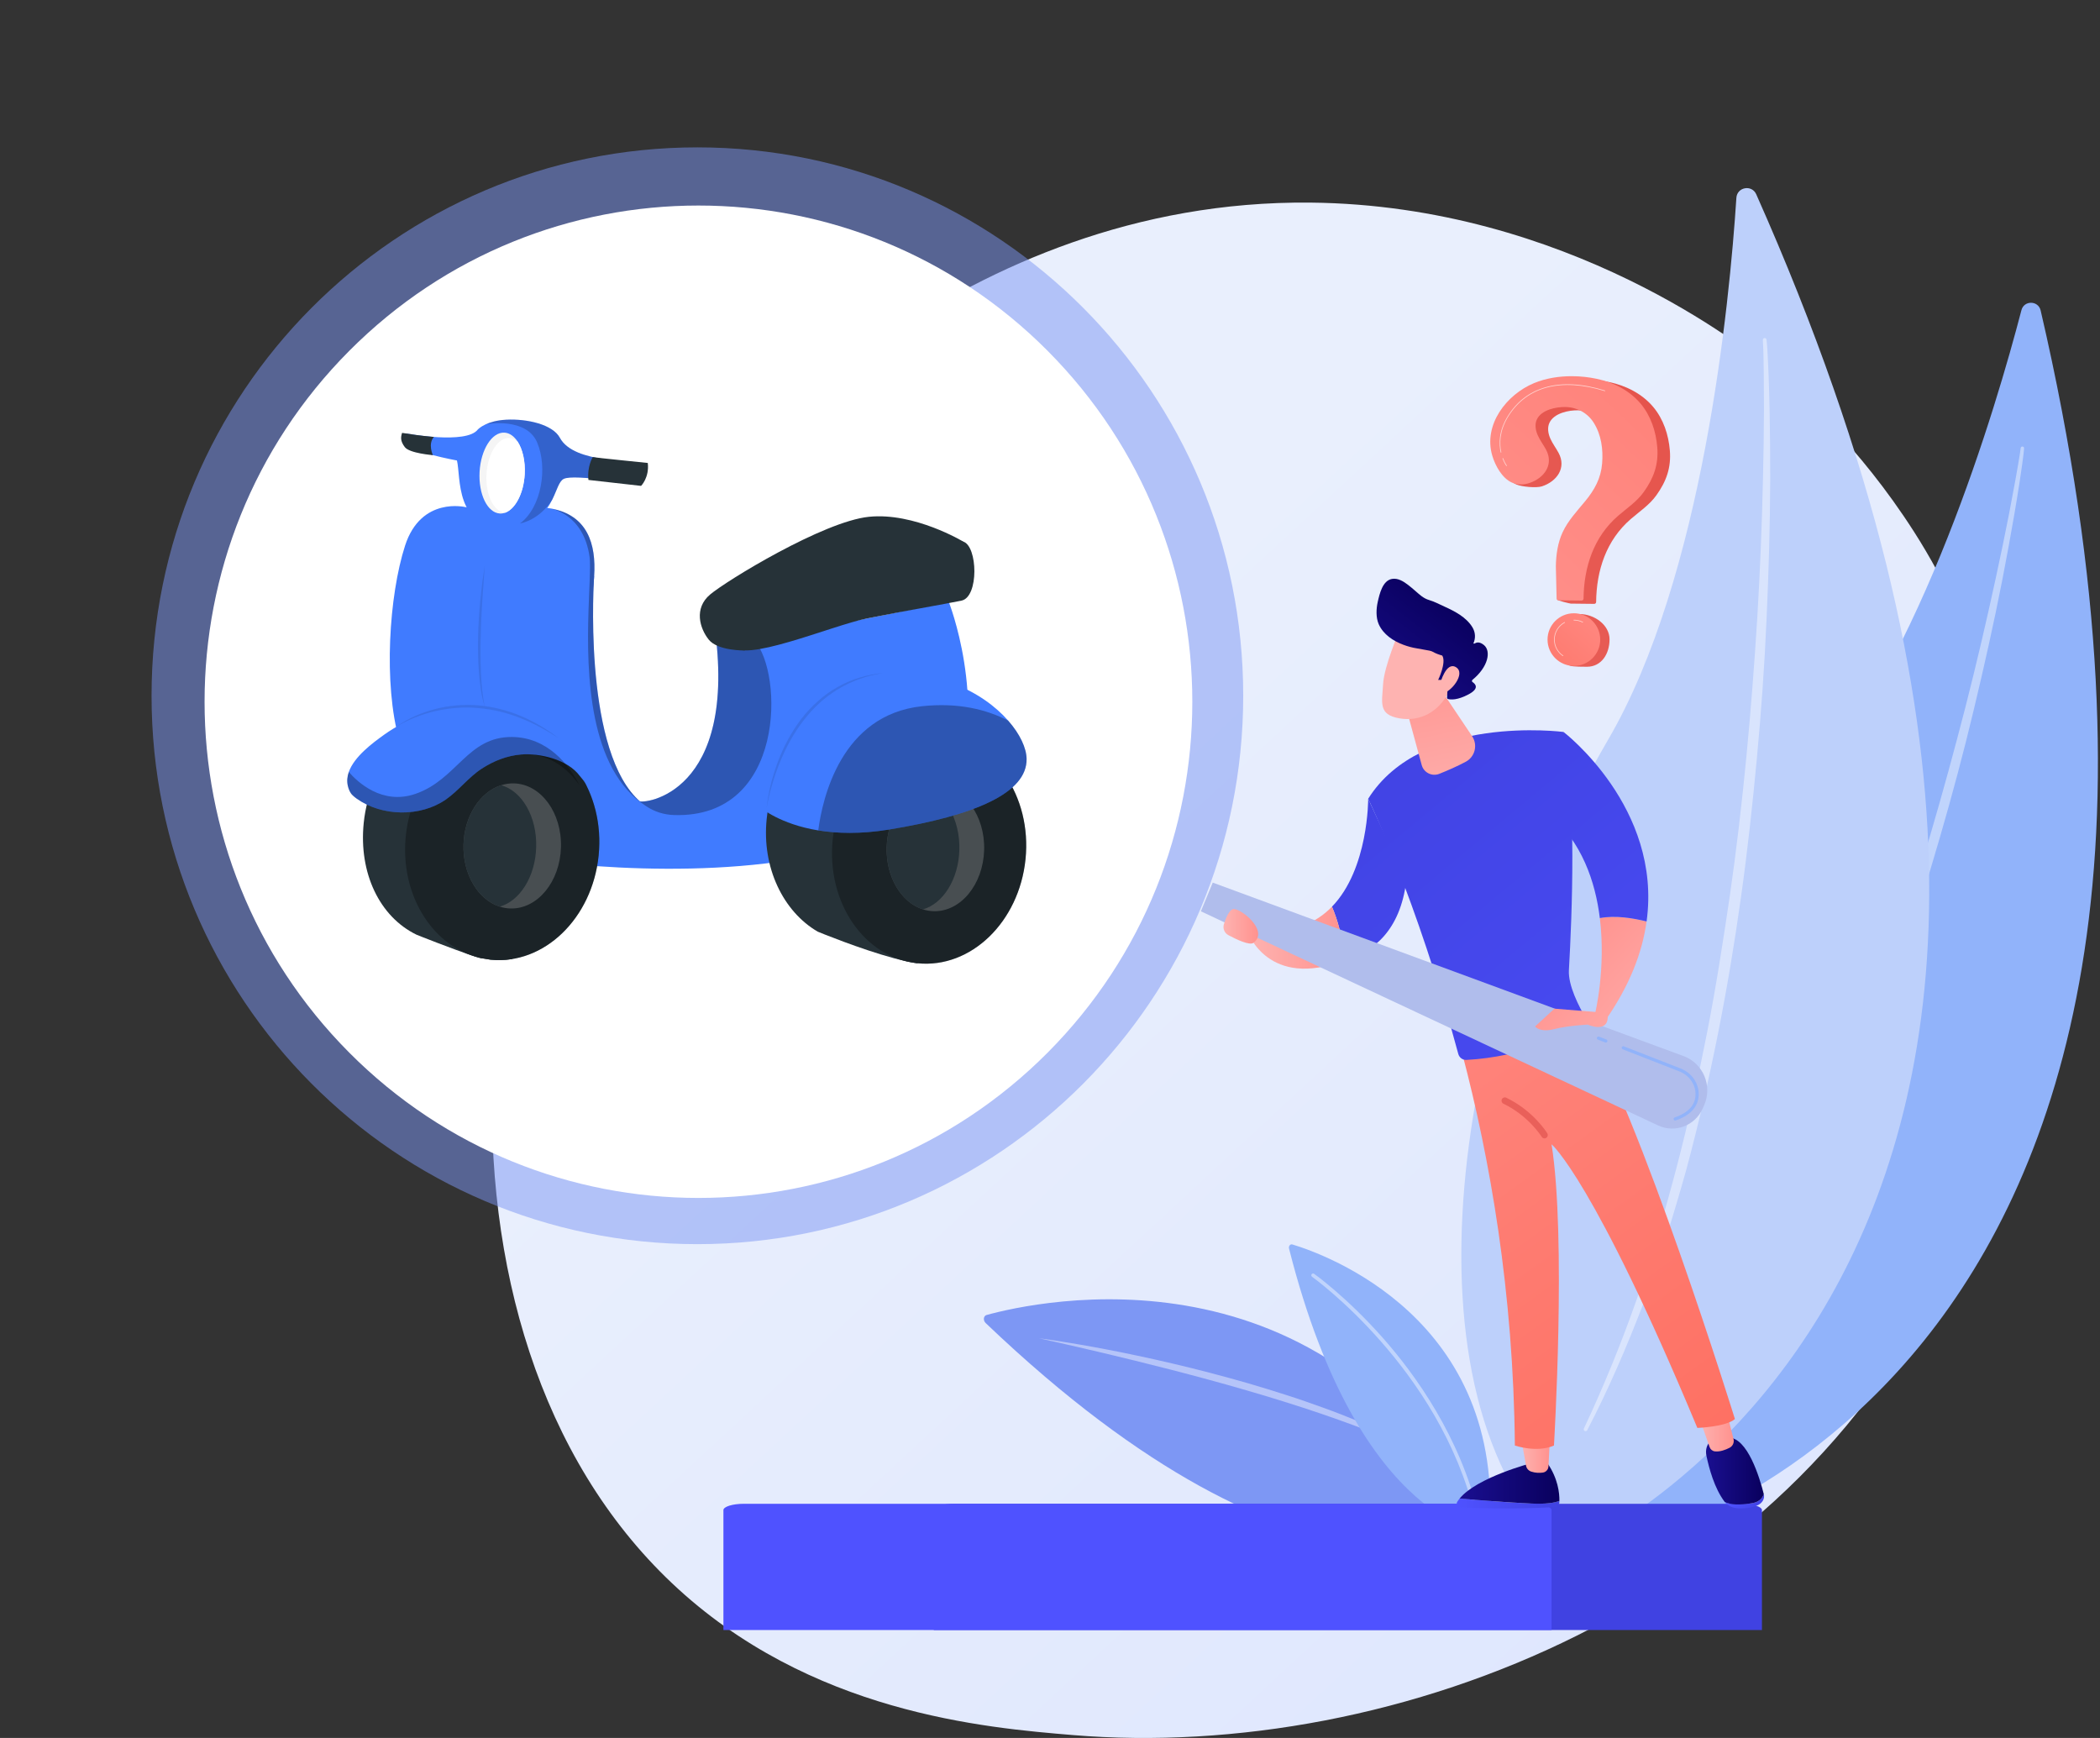 <svg width="145" height="120" viewBox="0 0 145 120" fill="none" xmlns="http://www.w3.org/2000/svg">
<rect x="0" y="0" width="145" height="120" fill="#333333" stroke="none"/>
<path d="M135.205 85.865C124.5 110.886 96.243 121.633 74.104 119.801C68.059 119.3 55.896 118.294 46.399 109.313C28.162 92.066 30.97 56.015 48.429 34.79C50.677 32.057 66.24 13.744 90.491 13.989C108.247 14.168 120.709 24.198 122.225 25.448C124.139 27.026 128.362 30.777 132.167 36.728C141.108 50.71 141.894 70.23 135.205 85.865Z" fill="url(#paint0_linear_445_4328)"/>
<path d="M140.902 21.436C140.74 20.739 139.755 20.724 139.575 21.416C137.832 28.104 132.717 45.495 124.546 54.819C111.243 70 102.635 94.427 111.536 106.846C111.536 106.846 158.526 97.306 140.902 21.436Z" fill="#91B3FA"/>
<path opacity="0.43" d="M139.758 30.955C139.745 31.172 139.717 31.351 139.695 31.545L139.619 32.114L139.454 33.25C139.339 34.005 139.212 34.759 139.085 35.513C138.826 37.02 138.549 38.523 138.258 40.024C137.671 43.024 137.003 46.008 136.29 48.981C135.582 51.955 134.79 54.91 133.937 57.846C133.081 60.782 132.184 63.706 131.192 66.6C129.218 72.389 126.93 78.076 124.252 83.577C122.884 86.313 121.444 89.014 119.852 91.626C118.241 94.225 116.52 96.757 114.623 99.15C114.582 99.203 114.506 99.211 114.454 99.17C114.404 99.129 114.394 99.056 114.432 99.004L114.433 99.003C116.23 96.546 117.892 93.996 119.426 91.369C120.968 88.747 122.356 86.037 123.672 83.294C124.987 80.55 126.193 77.752 127.334 74.931C128.475 72.107 129.499 69.237 130.506 66.363C132.497 60.604 134.182 54.74 135.705 48.835C136.46 45.881 137.156 42.911 137.8 39.929C138.124 38.438 138.435 36.945 138.727 35.448L139.148 33.199L139.347 32.073L139.44 31.51C139.468 31.325 139.501 31.126 139.518 30.963L139.521 30.937C139.527 30.871 139.586 30.823 139.651 30.831C139.716 30.836 139.762 30.892 139.758 30.955Z" fill="white"/>
<path d="M121.264 13.415C120.959 12.73 119.942 12.912 119.893 13.66C119.423 20.899 117.6 39.842 111.03 51.086C100.333 69.393 96.305 96.283 107.937 107.294C107.937 107.294 154.457 88.047 121.264 13.415Z" fill="#BDD0FB"/>
<path opacity="0.43" d="M121.974 23.452C122.004 23.679 122.011 23.868 122.027 24.073L122.061 24.674L122.116 25.877C122.148 26.678 122.167 27.48 122.186 28.282C122.218 29.886 122.231 31.491 122.229 33.095C122.219 36.304 122.122 39.512 121.978 42.717C121.838 45.924 121.609 49.126 121.311 52.322C121.012 55.518 120.667 58.711 120.218 61.891C119.333 68.251 118.101 74.569 116.431 80.774C115.564 83.867 114.616 86.938 113.492 89.948C112.347 92.948 111.075 95.901 109.594 98.748C109.561 98.811 109.484 98.835 109.421 98.802C109.36 98.77 109.335 98.695 109.365 98.633L109.365 98.632C110.728 95.739 111.934 92.779 112.994 89.766C114.061 86.755 114.954 83.684 115.767 80.595C116.577 77.504 117.264 74.381 117.881 71.244C118.497 68.107 118.982 64.945 119.451 61.782C120.362 55.45 120.934 49.071 121.335 42.682C121.528 39.487 121.657 36.288 121.729 33.087C121.768 31.487 121.793 29.886 121.797 28.285L121.785 25.884L121.767 24.684L121.751 24.085C121.743 23.889 121.737 23.678 121.723 23.507L121.721 23.478C121.715 23.407 121.767 23.346 121.837 23.34C121.906 23.336 121.966 23.384 121.974 23.452Z" fill="white"/>
<path d="M68.124 90.794C71.526 89.856 91.676 85.308 102.315 105.811C102.315 105.811 90.358 112.647 68.061 91.354C67.866 91.168 67.902 90.856 68.124 90.794Z" fill="#7D97F4"/>
<path opacity="0.43" d="M71.747 92.403C71.747 92.403 72.204 92.461 73.003 92.582C73.802 92.706 74.94 92.894 76.3 93.154C76.981 93.284 77.717 93.428 78.493 93.596C79.269 93.76 80.087 93.938 80.929 94.139C81.772 94.339 82.642 94.548 83.522 94.78C84.401 95.013 85.293 95.254 86.181 95.511C86.624 95.639 87.067 95.772 87.507 95.909C87.948 96.042 88.384 96.182 88.817 96.321C89.685 96.596 90.529 96.896 91.345 97.189C91.753 97.335 92.152 97.487 92.542 97.636C92.931 97.786 93.308 97.942 93.677 98.09C94.045 98.24 94.4 98.394 94.744 98.541C95.087 98.69 95.414 98.845 95.73 98.988C96.046 99.129 96.343 99.281 96.627 99.419C96.912 99.556 97.177 99.696 97.426 99.829C97.928 100.085 98.351 100.336 98.701 100.537C98.878 100.636 99.03 100.733 99.163 100.817C99.295 100.901 99.408 100.972 99.499 101.03C99.682 101.146 99.78 101.208 99.78 101.208C99.78 101.208 99.677 101.154 99.486 101.054C99.293 100.956 99.016 100.801 98.654 100.624C98.291 100.447 97.854 100.229 97.341 100C97.087 99.882 96.816 99.758 96.525 99.638C96.235 99.517 95.936 99.376 95.614 99.25C94.976 98.987 94.28 98.717 93.541 98.437C93.169 98.302 92.789 98.159 92.398 98.022C92.005 97.888 91.608 97.74 91.199 97.604C90.383 97.325 89.534 97.054 88.671 96.781C88.239 96.645 87.803 96.509 87.364 96.379C86.925 96.245 86.483 96.118 86.041 95.99C85.158 95.73 84.271 95.484 83.397 95.246C82.96 95.128 82.525 95.012 82.096 94.897C81.666 94.785 81.243 94.67 80.824 94.565C79.987 94.353 79.178 94.146 78.409 93.958C77.639 93.772 76.912 93.596 76.24 93.433C75.567 93.276 74.95 93.132 74.403 93.004C73.855 92.879 73.378 92.77 72.984 92.68C72.197 92.504 71.747 92.403 71.747 92.403Z" fill="white"/>
<path d="M89.232 85.924C91.422 86.581 104.039 91.022 102.816 105.931C102.816 105.931 93.905 105.564 89.005 86.21C88.962 86.04 89.089 85.881 89.232 85.924Z" fill="#91B3FA"/>
<path opacity="0.43" d="M101.968 104.725C101.911 104.725 101.86 104.687 101.847 104.629C99.404 94.475 90.681 88.218 90.593 88.156C90.537 88.116 90.523 88.038 90.563 87.982C90.603 87.925 90.681 87.912 90.737 87.951C90.759 87.967 92.983 89.549 95.479 92.373C97.784 94.981 100.801 99.214 102.09 104.571C102.106 104.638 102.064 104.705 101.997 104.722C101.987 104.724 101.978 104.725 101.968 104.725Z" fill="white"/>
<path d="M121.658 112.548H64.476V104.269C64.476 104.026 65.112 103.83 65.897 103.83H120.236C121.021 103.83 121.658 104.026 121.658 104.269V112.548H121.658Z" fill="url(#paint1_linear_445_4328)"/>
<path d="M107.132 112.548H49.95V104.269C49.95 104.026 50.587 103.83 51.372 103.83H105.71C106.495 103.83 107.132 104.026 107.132 104.269V112.548Z" fill="url(#paint2_linear_445_4328)"/>
<path d="M109.447 26.203C108.532 26.196 107.608 26.341 106.791 26.68C104.89 27.469 103.276 29.557 103.907 31.69C104.113 32.383 104.005 33.147 104.695 33.448C105.068 33.611 106.085 33.708 106.472 33.579C107.5 33.238 108.175 32.304 107.616 31.269C107.437 30.937 107.205 30.634 107.051 30.291C106.896 29.947 106.826 29.539 106.983 29.197C107.293 28.525 108.32 28.311 108.987 28.331C109.773 28.355 110.486 28.744 110.909 29.411C111.436 30.243 111.57 31.255 111.493 32.22C111.41 33.253 110.975 34.042 110.322 34.834C109.76 35.517 109.141 36.172 108.768 36.973C108.425 37.708 108.313 38.523 108.297 39.328C108.294 39.484 107.518 40.953 107.522 41.402C107.522 41.466 108.401 41.676 108.465 41.677C108.796 41.68 109.733 41.691 110.078 41.695C110.149 41.696 110.208 41.639 110.209 41.568C110.233 39.383 110.905 37.301 112.606 35.834C113.225 35.3 113.891 34.865 114.373 34.191C115.059 33.231 115.397 32.286 115.299 31.101C115.21 30.018 114.854 28.935 114.148 28.095C113.39 27.192 112.28 26.628 111.126 26.385C110.588 26.272 110.019 26.208 109.447 26.203Z" fill="url(#paint3_linear_445_4328)"/>
<path d="M111.135 44.144C111.135 45.148 110.578 46.037 109.574 46.037C109.357 46.037 108.619 46.039 108.426 45.969C107.726 45.716 107.723 45.178 107.723 44.391C107.723 43.386 108.062 42.398 109.067 42.398C110.071 42.398 111.135 43.139 111.135 44.144Z" fill="url(#paint4_linear_445_4328)"/>
<path d="M108.578 25.975C107.662 25.968 106.739 26.113 105.922 26.452C104.02 27.241 102.406 29.329 103.038 31.461C103.243 32.154 103.718 33.026 104.408 33.327C104.781 33.49 105.216 33.479 105.602 33.351C106.63 33.01 107.306 32.076 106.747 31.04C106.568 30.709 106.336 30.406 106.182 30.062C106.027 29.718 105.957 29.31 106.114 28.968C106.423 28.296 107.451 28.082 108.117 28.103C108.904 28.126 109.616 28.515 110.04 29.183C110.567 30.015 110.701 31.026 110.623 31.991C110.541 33.025 110.105 33.813 109.452 34.606C108.89 35.288 108.272 35.943 107.898 36.744C107.555 37.48 107.443 38.295 107.428 39.099C107.425 39.255 107.477 40.884 107.48 41.333C107.481 41.396 107.532 41.447 107.595 41.448C107.926 41.452 108.864 41.462 109.209 41.466C109.28 41.467 109.338 41.41 109.339 41.339C109.364 39.155 110.036 37.072 111.737 35.605C112.356 35.071 113.022 34.636 113.503 33.963C114.189 33.002 114.528 32.057 114.43 30.872C114.341 29.789 113.984 28.706 113.279 27.866C112.52 26.964 111.41 26.4 110.257 26.157C109.719 26.043 109.15 25.979 108.578 25.975Z" fill="url(#paint5_linear_445_4328)"/>
<path d="M108.673 45.98C109.677 45.98 110.491 45.166 110.491 44.162C110.491 43.157 109.677 42.343 108.673 42.343C107.668 42.343 106.854 43.157 106.854 44.162C106.854 45.166 107.668 45.98 108.673 45.98Z" fill="url(#paint6_linear_445_4328)"/>
<path opacity="0.63" d="M103.639 31.253C103.629 31.253 103.619 31.246 103.617 31.235C103.489 30.659 103.47 29.758 104.105 28.733C104.725 27.732 105.593 27.062 106.688 26.743C107.858 26.401 109.246 26.474 110.816 26.96C110.828 26.964 110.835 26.977 110.831 26.989C110.827 27.002 110.814 27.009 110.802 27.005C107.787 26.07 105.423 26.693 104.145 28.757C103.518 29.769 103.536 30.658 103.662 31.225C103.665 31.237 103.657 31.25 103.644 31.253C103.643 31.253 103.641 31.253 103.639 31.253Z" fill="white"/>
<path opacity="0.63" d="M104.023 32.179C104.015 32.179 104.008 32.176 104.004 32.17C103.998 32.162 103.867 31.981 103.745 31.662C103.74 31.649 103.746 31.636 103.758 31.631C103.77 31.627 103.784 31.633 103.789 31.645C103.908 31.958 104.04 32.14 104.041 32.142C104.049 32.153 104.047 32.167 104.036 32.175C104.032 32.178 104.027 32.179 104.023 32.179Z" fill="white"/>
<path opacity="0.63" d="M109.281 42.983C109.278 42.983 109.274 42.982 109.271 42.98C109.084 42.886 108.883 42.838 108.672 42.838C108.659 42.838 108.649 42.827 108.649 42.814C108.649 42.801 108.659 42.791 108.672 42.791C108.89 42.791 109.099 42.841 109.292 42.939C109.303 42.944 109.308 42.959 109.302 42.97C109.298 42.978 109.29 42.983 109.281 42.983Z" fill="white"/>
<path opacity="0.63" d="M107.919 45.302C107.914 45.302 107.91 45.301 107.906 45.298C107.527 45.043 107.302 44.618 107.302 44.162C107.302 43.657 107.578 43.194 108.024 42.954C108.035 42.948 108.05 42.952 108.056 42.964C108.062 42.975 108.058 42.989 108.046 42.995C107.616 43.227 107.348 43.674 107.348 44.162C107.348 44.602 107.566 45.013 107.932 45.26C107.943 45.267 107.945 45.282 107.938 45.292C107.934 45.299 107.926 45.302 107.919 45.302Z" fill="white"/>
<path d="M100.784 103.468C101.999 103.573 104.106 103.743 105.768 103.816C106.767 103.86 107.342 103.763 107.673 103.63C107.672 103.667 107.672 103.703 107.669 103.735C107.662 103.91 107.52 104.051 107.343 104.06C104.204 104.236 101.706 104.12 100.817 104.067C100.633 104.055 100.523 103.856 100.617 103.699C100.665 103.621 100.723 103.544 100.784 103.468Z" fill="url(#paint7_linear_445_4328)"/>
<path d="M105.767 103.815C104.106 103.742 101.997 103.571 100.784 103.467C101.978 102.001 105.767 101.015 105.767 101.015H106.838C107.574 102.076 107.681 103.086 107.673 103.629C107.342 103.762 106.767 103.859 105.767 103.815Z" fill="url(#paint8_linear_445_4328)"/>
<path d="M107.018 99.268L106.918 101.25C106.907 101.464 106.747 101.645 106.532 101.675C106.317 101.706 106.031 101.709 105.727 101.608C105.54 101.546 105.402 101.388 105.368 101.197L105.022 99.268H107.018Z" fill="url(#paint9_linear_445_4328)"/>
<path d="M120.92 103.8C121.446 103.726 121.684 103.453 121.785 103.16C121.787 103.162 121.787 103.166 121.788 103.168C121.865 103.477 121.686 103.796 121.326 103.948C120.892 104.132 120.418 104.164 120.049 104.148C119.653 104.132 119.291 103.968 119.092 103.707L119.088 103.703C119.485 103.9 120.042 103.922 120.92 103.8Z" fill="url(#paint10_linear_445_4328)"/>
<path d="M118.437 99.254H119.32C120.665 99.227 121.509 102.062 121.785 103.161C121.686 103.454 121.447 103.727 120.92 103.801C120.042 103.923 119.484 103.901 119.088 103.704C118.363 102.748 118.002 101.349 117.828 100.531C117.632 99.601 118.437 99.254 118.437 99.254Z" fill="url(#paint11_linear_445_4328)"/>
<path d="M119.206 97.415L119.696 99.365C119.756 99.604 119.641 99.851 119.42 99.965C119.146 100.105 118.76 100.253 118.405 100.211C118.238 100.19 118.1 100.073 118.044 99.916L117.325 97.865L119.206 97.415Z" fill="url(#paint12_linear_445_4328)"/>
<path d="M119.792 97.979C119.182 98.52 117.198 98.592 117.198 98.592C110.053 81.442 107.131 79.006 107.131 79.006C108.163 85.479 107.297 99.809 107.297 99.809C106.118 100.329 104.598 99.809 104.598 99.809C104.503 89.212 102.873 79.97 100.949 72.685C105.779 72.576 108.346 70.923 109.186 70.26C113.211 76.751 119.792 97.979 119.792 97.979Z" fill="url(#paint13_linear_445_4328)"/>
<path d="M107.958 50.539C108.872 55.099 108.545 63.259 108.329 66.981C108.269 68.027 108.999 69.477 109.589 70.467C109.682 70.623 109.624 70.821 109.464 70.904C108.477 71.412 105.127 72.986 101.248 73.183C100.989 73.196 100.758 73.019 100.691 72.769C97.812 62.021 94.469 55.153 94.469 55.153C98.16 49.259 107.958 50.539 107.958 50.539Z" fill="url(#paint14_linear_445_4328)"/>
<path d="M106.643 78.601C106.684 78.601 106.725 78.59 106.762 78.567C106.87 78.502 106.904 78.361 106.838 78.253C106.799 78.19 105.875 76.696 104.005 75.793C103.891 75.739 103.754 75.785 103.7 75.9C103.645 76.013 103.693 76.15 103.806 76.205C105.55 77.046 106.439 78.475 106.448 78.49C106.491 78.562 106.566 78.601 106.643 78.601Z" fill="url(#paint15_linear_445_4328)"/>
<path d="M113.692 63.625C113.399 65.749 112.531 68.065 110.796 70.526L110.136 69.988C110.136 69.988 110.897 66.899 110.465 63.392C111.535 63.184 112.8 63.399 113.692 63.625Z" fill="url(#paint16_linear_445_4328)"/>
<path d="M106.939 56.164L107.959 50.539C107.959 50.539 114.781 55.753 113.693 63.625C112.8 63.399 111.535 63.184 110.465 63.392C110.154 60.867 109.222 58.124 106.939 56.164Z" fill="url(#paint17_linear_445_4328)"/>
<path d="M94.469 55.154L97.102 60.825C96.677 64.249 94.837 65.729 92.855 66.296C92.731 64.736 92.337 63.475 91.97 62.603C94.504 59.988 94.469 55.154 94.469 55.154Z" fill="url(#paint18_linear_445_4328)"/>
<path d="M91.97 62.602C92.336 63.475 92.731 64.735 92.855 66.295C87.564 68.348 86.164 64.367 86.164 64.367L87.142 64.195C89.349 64.427 90.891 63.716 91.97 62.602Z" fill="url(#paint19_linear_445_4328)"/>
<path d="M96.895 48.152L98.166 52.825C98.309 53.35 98.877 53.631 99.382 53.429C99.928 53.211 100.618 52.914 101.214 52.592C101.849 52.248 102.049 51.432 101.646 50.832L99.003 46.891L96.895 48.152Z" fill="url(#paint20_linear_445_4328)"/>
<path d="M83.737 60.94L116.245 72.918C117.609 73.42 118.26 74.992 117.66 76.329L117.562 76.549C117.03 77.732 115.649 78.251 114.484 77.706L82.918 62.922L83.737 60.94Z" fill="#B0BDEC"/>
<path d="M110.408 69.894L107.329 69.644L105.995 70.873C105.995 70.873 106.311 71.31 107.297 71.059C108.284 70.808 109.635 70.747 109.635 70.747C109.635 70.747 110.997 71.361 111.013 70.212L110.408 69.894Z" fill="url(#paint21_linear_445_4328)"/>
<path d="M86.555 65.096C86.289 65.303 85.377 64.869 84.818 64.569C84.546 64.423 84.414 64.104 84.507 63.811C84.641 63.386 84.866 62.84 85.141 62.77C85.599 62.656 87.653 64.238 86.555 65.096Z" fill="url(#paint22_linear_445_4328)"/>
<path d="M115.669 77.368C115.682 77.368 115.693 77.366 115.706 77.362C116.973 76.925 117.267 76.177 117.291 75.627C117.326 74.823 116.821 74.077 116.035 73.771L112.124 72.245C112.067 72.222 112.004 72.251 111.981 72.308C111.96 72.364 111.987 72.428 112.044 72.45L115.954 73.976C116.653 74.248 117.102 74.908 117.071 75.618C117.041 76.319 116.558 76.836 115.633 77.155C115.575 77.175 115.546 77.238 115.565 77.294C115.581 77.339 115.623 77.368 115.669 77.368Z" fill="#91B3FA"/>
<path d="M110.878 71.987C110.923 71.987 110.964 71.961 110.981 71.917C111.003 71.86 110.975 71.796 110.918 71.774L110.411 71.576C110.354 71.553 110.29 71.582 110.268 71.639C110.245 71.695 110.273 71.759 110.33 71.782L110.838 71.979C110.851 71.985 110.865 71.987 110.878 71.987Z" fill="#91B3FA"/>
<path d="M96.621 43.565C96.621 43.565 95.568 45.981 95.498 47.25C95.427 48.52 95.154 49.342 96.621 49.598C98.087 49.853 99.323 49.123 99.992 47.859C99.992 47.859 101.042 45.912 100.806 45.115C100.571 44.316 96.621 43.565 96.621 43.565Z" fill="url(#paint23_linear_445_4328)"/>
<path d="M95.132 41.548C95.255 41.014 95.46 40.084 96.116 39.972C96.533 39.901 96.917 40.149 97.231 40.391C97.387 40.511 97.537 40.639 97.686 40.767C98.008 41.043 98.27 41.313 98.683 41.433C99.049 41.54 99.388 41.725 99.732 41.88C100.445 42.202 101.246 42.617 101.665 43.308C101.875 43.654 101.901 44.055 101.734 44.428C101.764 44.444 101.802 44.444 101.836 44.424C101.97 44.342 102.183 44.305 102.469 44.544C102.966 44.962 102.763 46.046 101.673 46.937C101.621 46.979 101.622 47.061 101.677 47.097C101.875 47.225 102.17 47.532 101.406 47.94C100.626 48.357 100.164 48.312 99.99 48.266C99.943 48.254 99.912 48.212 99.914 48.163L99.982 47.053C99.985 46.995 99.94 46.945 99.882 46.945H99.486H99.301C99.301 46.945 99.885 45.749 99.584 45.264C99.366 45.203 99.137 45.123 98.953 45.014C98.885 44.974 98.798 44.947 98.704 44.925C98.568 44.895 98.419 44.877 98.307 44.853C98.15 44.819 97.994 44.794 97.836 44.769C97.514 44.718 97.204 44.633 96.899 44.519C96.195 44.256 95.512 43.807 95.196 43.095C94.995 42.633 95.022 42.032 95.132 41.548Z" fill="url(#paint24_linear_445_4328)"/>
<path d="M99.445 47.183C99.445 47.183 99.847 45.639 100.538 46.071C101.23 46.505 100.179 47.801 99.623 47.859L99.445 47.183Z" fill="url(#paint25_linear_445_4328)"/>
<path d="M48.153 85.904C68.968 85.904 85.841 68.951 85.841 48.039C85.841 27.127 68.968 10.175 48.153 10.175C27.339 10.175 10.465 27.127 10.465 48.039C10.465 68.951 27.339 85.904 48.153 85.904Z" fill="#7D97F4" fill-opacity="0.5"/>
<path d="M72.339 72.678C85.656 59.298 85.656 37.606 72.339 24.226C59.022 10.846 37.43 10.846 24.113 24.226C10.796 37.606 10.796 59.298 24.113 72.678C37.43 86.058 59.022 86.058 72.339 72.678Z" fill="white"/>
<path d="M44.076 55.305C44.404 55.559 51.028 54.846 49.315 43.094C49.315 43.094 52.457 43.892 52.795 43.839C52.795 43.839 57.406 50.906 54.048 54.408C50.692 57.908 45.69 58.115 45.69 58.115L44.076 55.305Z" fill="#407BFF"/>
<path opacity="0.3" d="M44.076 55.305C44.404 55.559 51.028 54.846 49.315 43.094C49.315 43.094 52.457 43.892 52.795 43.839C52.795 43.839 57.406 50.906 54.048 54.408C50.692 57.908 45.69 58.115 45.69 58.115L44.076 55.305Z" fill="black"/>
<path d="M51.417 44.911C51.434 44.915 49.566 44.947 48.94 44.168C48.315 43.389 47.899 42.005 49.031 41.049C50.163 40.092 56.847 36.005 59.995 35.683C63.142 35.361 66.508 37.395 66.508 37.395L62.389 40.44L53.52 42.587L51.417 44.911Z" fill="#263238"/>
<path d="M70.81 59.323C71.252 54.979 68.63 51.155 64.953 50.781C61.276 50.407 57.938 53.625 57.496 57.968C57.054 62.312 59.676 66.136 63.353 66.51C67.03 66.884 70.368 63.666 70.81 59.323Z" fill="#263238"/>
<path d="M44.286 33.215C43.953 33.564 39.662 32.673 38.913 33.071C38.596 33.24 38.458 33.835 38.141 34.48V34.482C37.707 35.363 36.935 36.33 34.91 36.395C31.406 36.507 31.829 32.952 31.552 31.795C31.552 31.795 28.234 31.19 28.061 30.61C27.885 30.032 28.099 29.939 28.099 29.939C28.099 29.939 32.195 30.693 32.987 29.662C32.987 29.662 33.143 29.484 33.516 29.307C33.518 29.307 33.518 29.305 33.52 29.305C33.835 29.157 34.303 29.013 34.959 28.979C36.402 28.905 38.164 29.311 38.655 30.223C39.656 32.089 43.949 31.67 44.349 32.157C44.747 32.648 44.62 32.868 44.286 33.215Z" fill="#407BFF"/>
<path d="M33.426 35.643C33.426 35.643 27.67 43.608 32.41 55.866" stroke="#263238" stroke-miterlimit="10" stroke-linecap="round" stroke-linejoin="round"/>
<path d="M41.025 39.782C41.025 39.782 41.025 39.797 41.023 39.829C41.023 39.848 41.019 39.876 41.017 39.909V39.928C40.956 40.68 40.814 41.456 40.634 42.209C40.37 43.314 40.025 44.366 39.739 45.212C38.526 48.805 38.666 52.677 38.666 52.677C38.264 52.178 37.523 51.82 36.609 51.57C33.26 50.65 27.576 51.141 27.576 51.141C26.461 47.229 26.861 41.109 27.968 37.677C29.076 34.245 32.155 35.017 32.155 35.017C32.155 35.017 35.399 35.111 35.809 35.068C36.684 34.977 37.426 35 38.05 35.111C40.568 35.576 41.171 37.557 41.025 39.782Z" fill="#407BFF"/>
<path d="M66.015 54.699C60.321 59.834 49.347 60.372 41.182 59.803L36.605 51.568L34.751 48.233L40.708 40.203L41.023 39.78C41.023 39.78 41.023 39.797 41.019 39.828C41.019 39.847 41.015 39.875 41.013 39.907V39.926C40.932 41.358 40.405 52.846 44.608 55.658C44.62 55.666 44.633 55.675 44.642 55.681C45.196 56.043 45.829 56.255 46.557 56.276C54.286 56.502 54.07 46.409 52.105 44.259L65.513 41.565C65.513 41.566 68.164 48.229 66.015 54.699Z" fill="#407BFF"/>
<path d="M51.104 42.074C51.104 42.074 49.847 43.117 50.495 44.514C51.144 45.912 57.393 43.197 59.855 42.702C62.316 42.207 65.175 41.723 66.388 41.471C67.602 41.219 67.509 37.706 66.508 37.395C65.507 37.082 55.698 38.819 54.071 39.769C52.447 40.722 51.104 42.074 51.104 42.074Z" fill="#263238"/>
<path d="M36.23 32.75C36.156 34.064 35.585 35.137 34.887 35.397C34.885 35.397 34.885 35.397 34.885 35.397C34.764 35.442 34.639 35.463 34.514 35.456C33.653 35.406 33.027 34.115 33.114 32.574C33.202 31.034 33.971 29.822 34.832 29.872C35.183 29.892 35.492 30.116 35.733 30.48C35.735 30.48 35.735 30.482 35.735 30.482C36.082 31.009 36.281 31.834 36.23 32.75Z" fill="#F5F5F5"/>
<path d="M36.229 32.751C36.155 34.065 35.585 35.138 34.887 35.398C34.885 35.398 34.885 35.398 34.885 35.398C34.09 35.353 33.51 34.16 33.592 32.738C33.673 31.314 34.384 30.197 35.179 30.243C35.378 30.254 35.566 30.339 35.731 30.482C35.733 30.482 35.733 30.483 35.733 30.483C36.081 31.011 36.281 31.835 36.229 32.751Z" fill="white"/>
<path d="M66.962 51.374C65.496 50.345 59.823 49.334 59.823 49.334C56.378 49.326 53.356 52.432 52.937 56.551C52.595 59.899 54.078 62.938 56.46 64.326C56.46 64.326 56.657 64.408 56.992 64.541C58.253 65.039 61.458 66.253 63.354 66.513" fill="#263238"/>
<path opacity="0.3" d="M70.81 59.323C71.252 54.979 68.63 51.155 64.953 50.781C61.276 50.407 57.938 53.625 57.496 57.968C57.054 62.312 59.676 66.136 63.353 66.51C67.03 66.884 70.368 63.666 70.81 59.323Z" fill="black"/>
<path d="M41.335 59.073C41.777 54.729 39.155 50.905 35.478 50.531C31.801 50.157 28.463 53.375 28.021 57.718C27.579 62.062 30.201 65.886 33.878 66.26C37.555 66.634 40.894 63.416 41.335 59.073Z" fill="#263238"/>
<path d="M38.768 51.983L35.374 66.216C34.887 66.296 34.386 66.313 33.878 66.262C33.865 66.26 33.851 66.26 33.84 66.258C33.19 66.091 33.48 66.272 32.828 66.055C31.168 65.507 28.758 64.537 28.758 64.537C26.206 63.297 24.763 60.274 25.114 56.823C25.539 52.642 28.538 49.519 32.069 49.775C32.069 49.775 33.747 50.084 35.471 50.536C36.22 50.731 36.978 50.953 37.611 51.188C37.613 51.188 37.615 51.188 37.615 51.19C38.025 51.406 38.41 51.673 38.768 51.983Z" fill="#263238"/>
<path opacity="0.3" d="M41.333 59.074C40.952 62.818 38.419 65.723 35.372 66.214C34.885 66.294 34.384 66.311 33.876 66.26C33.862 66.258 33.849 66.258 33.838 66.256C33.129 66.178 32.459 65.975 31.847 65.663C29.285 64.364 27.664 61.209 28.019 57.72C28.46 53.38 31.792 50.166 35.467 50.534H35.476C36.238 50.611 36.955 50.837 37.607 51.186C37.609 51.186 37.611 51.186 37.611 51.188C38.023 51.406 38.409 51.675 38.768 51.984C40.577 53.554 41.627 56.201 41.333 59.074Z" fill="black"/>
<path d="M40.411 54.08C40.339 53.919 40.146 53.725 40.039 53.583C39.194 52.424 37.254 51.994 35.986 52.094C35.009 52.174 34.088 52.538 33.27 53.069C32.345 53.668 31.681 54.584 30.766 55.217C29.025 56.418 26.384 56.385 24.636 55.147C24.535 55.077 24.442 55.001 24.355 54.918C24.167 54.743 24.069 54.493 24.014 54.245C23.942 53.922 23.978 53.606 24.084 53.3C24.461 52.237 25.728 51.298 26.526 50.727C28.136 49.578 30.045 48.928 32.015 48.791C37.658 48.397 40.057 53.211 40.411 54.08Z" fill="#407BFF"/>
<path opacity="0.3" d="M40.02 54.233C38.809 52.484 37.254 51.995 35.986 52.096C35.009 52.175 34.088 52.539 33.27 53.07C32.345 53.669 31.681 54.585 30.766 55.218C29.025 56.419 26.384 56.386 24.636 55.148C24.535 55.078 24.442 55.002 24.355 54.919C24.167 54.745 24.069 54.494 24.014 54.246C23.942 53.923 23.978 53.607 24.084 53.302C24.67 53.978 26.376 55.609 28.686 54.813C31.568 53.817 32.271 50.859 35.354 50.886C37.8 50.905 39.308 52.814 40.02 54.233Z" fill="black"/>
<g opacity="0.3">
<path opacity="0.3" d="M27.341 50.2C28.149 49.604 29.093 49.206 30.066 48.95C31.043 48.7 32.065 48.618 33.069 48.704C33.572 48.755 34.072 48.833 34.56 48.963C35.047 49.09 35.531 49.244 35.991 49.447L36.336 49.599L36.674 49.767C36.901 49.875 37.116 50.006 37.336 50.128C37.552 50.255 37.758 50.399 37.969 50.533C38.176 50.675 38.375 50.827 38.578 50.975C37.741 50.425 36.862 49.946 35.936 49.583C35.013 49.217 34.04 48.975 33.054 48.893C32.068 48.795 31.069 48.876 30.1 49.092C29.617 49.2 29.139 49.348 28.678 49.532C28.215 49.714 27.764 49.93 27.341 50.2Z" fill="black"/>
</g>
<g opacity="0.3">
<path opacity="0.3" d="M33.49 48.847C33.226 48.063 33.137 47.237 33.067 46.418C33.004 45.597 32.993 44.772 33.008 43.947C33.033 43.124 33.082 42.301 33.158 41.482L33.294 40.255C33.355 39.848 33.408 39.442 33.474 39.036L33.302 41.493L33.234 42.722C33.222 43.132 33.198 43.541 33.196 43.951C33.163 44.77 33.179 45.589 33.209 46.408C33.222 46.818 33.255 47.225 33.294 47.633C33.34 48.039 33.391 48.447 33.49 48.847Z" fill="black"/>
</g>
<path opacity="0.3" d="M44.611 55.661C40.652 53.113 40.495 46.545 40.633 42.21C40.656 41.465 40.688 40.788 40.711 40.206C40.741 39.414 40.756 38.805 40.709 38.456C40.298 35.474 38.039 35.115 38.039 35.115C38.043 35.115 38.045 35.113 38.047 35.113C40.567 35.576 41.17 37.557 41.024 39.782C41.024 39.782 41.024 39.798 41.02 39.829C41.02 39.848 41.016 39.876 41.014 39.908V39.928C40.933 41.361 40.406 52.849 44.611 55.661Z" fill="black"/>
<path opacity="0.2" d="M44.286 33.215C43.952 33.564 39.661 32.673 38.912 33.071C38.595 33.24 38.457 33.835 38.14 34.48V34.482C38.138 34.484 38.138 34.486 38.136 34.486C37.242 35.91 35.984 36.131 35.907 36.143C37.408 35.009 37.828 32.267 37.082 30.536C36.341 28.82 33.671 29.254 33.52 29.305C33.834 29.157 34.303 29.013 34.959 28.979C36.402 28.905 38.163 29.311 38.654 30.223C39.655 32.089 43.948 31.67 44.348 32.157C44.746 32.648 44.619 32.868 44.286 33.215Z" fill="black"/>
<path d="M40.928 31.561C40.928 31.561 40.528 32.196 40.631 33.138L44.266 33.548C44.266 33.548 44.844 32.975 44.728 31.966C44.726 31.964 41.126 31.602 40.928 31.561Z" fill="#263238"/>
<path d="M29.89 31.425C29.89 31.425 29.528 30.656 29.962 30.17C28.991 30.083 28.39 29.986 27.764 29.888C27.673 30.17 27.626 30.443 27.952 30.872C28.278 31.302 29.89 31.425 29.89 31.425Z" fill="#263238"/>
<path opacity="0.2" d="M38.734 58.506C38.664 60.891 37.104 62.78 35.244 62.727C34.99 62.719 34.743 62.678 34.508 62.6C33.016 62.126 31.945 60.37 32.003 58.311C32.062 56.322 33.158 54.676 34.601 54.217C34.887 54.126 35.187 54.081 35.494 54.09C37.356 54.143 38.805 56.121 38.734 58.506Z" fill="#FAFAFA"/>
<path d="M37.022 58.5C36.964 60.535 35.89 62.209 34.508 62.599C33.016 62.125 31.945 60.37 32.003 58.31C32.062 56.322 33.158 54.676 34.601 54.217C36.036 54.604 37.085 56.39 37.022 58.5Z" fill="#263238"/>
<path opacity="0.2" d="M67.953 58.694C67.883 61.079 66.323 62.967 64.463 62.914C64.208 62.907 63.962 62.865 63.727 62.787C62.235 62.313 61.163 60.557 61.222 58.498C61.281 56.509 62.377 54.864 63.82 54.405C64.106 54.314 64.406 54.268 64.713 54.278C66.573 54.333 68.022 56.308 67.953 58.694Z" fill="#FAFAFA"/>
<path d="M66.241 58.69C66.182 60.724 65.109 62.398 63.727 62.789C62.235 62.315 61.163 60.559 61.222 58.5C61.281 56.511 62.377 54.865 63.82 54.406C65.255 54.793 66.302 56.579 66.241 58.69Z" fill="#263238"/>
<path d="M70.884 52.403C70.916 54.748 67.346 56.301 61.371 57.28C59.414 57.6 57.793 57.549 56.496 57.337C53.836 56.899 52.547 55.778 52.547 55.778C52.547 55.778 53.222 47.67 59.902 46.645C64.447 45.947 67.877 47.778 69.614 49.758C70.431 50.687 70.874 51.652 70.884 52.403Z" fill="#407BFF"/>
<path opacity="0.3" d="M70.885 52.403C70.918 54.748 67.347 56.301 61.373 57.279C59.416 57.6 57.795 57.549 56.498 57.336C56.784 55.135 58.07 49.361 63.657 48.762C66.193 48.491 68.149 49.001 69.613 49.758C70.432 50.687 70.876 51.652 70.885 52.403Z" fill="black"/>
<g opacity="0.3">
<path opacity="0.3" d="M52.93 55.813C53.042 54.71 53.325 53.625 53.715 52.583C54.106 51.54 54.641 50.548 55.314 49.655C55.653 49.209 56.038 48.8 56.455 48.428C56.87 48.055 57.322 47.717 57.813 47.45C58.78 46.885 59.88 46.578 60.979 46.464C60.435 46.57 59.891 46.676 59.377 46.877C59.114 46.957 58.865 47.08 58.611 47.184C58.368 47.313 58.118 47.427 57.887 47.577C57.648 47.713 57.428 47.878 57.202 48.032C56.988 48.203 56.768 48.368 56.571 48.557C56.165 48.927 55.794 49.333 55.465 49.771C54.792 50.637 54.267 51.616 53.852 52.636C53.642 53.146 53.461 53.667 53.31 54.198C53.15 54.729 53.023 55.267 52.93 55.813Z" fill="black"/>
</g>
<defs>
<linearGradient id="paint0_linear_445_4328" x1="146.061" y1="133.783" x2="68.157" y2="49.696" gradientUnits="userSpaceOnUse">
<stop stop-color="#DAE3FE"/>
<stop offset="1" stop-color="#E9EFFD"/>
</linearGradient>
<linearGradient id="paint1_linear_445_4328" x1="155.184" y1="99.484" x2="148.106" y2="109.999" gradientUnits="userSpaceOnUse">
<stop stop-color="#4F52FF"/>
<stop offset="1" stop-color="#4042E2"/>
</linearGradient>
<linearGradient id="paint2_linear_445_4328" x1="110.682" y1="101.403" x2="126.535" y2="65.698" gradientUnits="userSpaceOnUse">
<stop stop-color="#4F52FF"/>
<stop offset="1" stop-color="#4042E2"/>
</linearGradient>
<linearGradient id="paint3_linear_445_4328" x1="133.954" y1="12.293" x2="96.832" y2="43.934" gradientUnits="userSpaceOnUse">
<stop stop-color="#E1473D"/>
<stop offset="1" stop-color="#E9605A"/>
</linearGradient>
<linearGradient id="paint4_linear_445_4328" x1="139.368" y1="18.645" x2="102.246" y2="50.286" gradientUnits="userSpaceOnUse">
<stop stop-color="#E1473D"/>
<stop offset="1" stop-color="#E9605A"/>
</linearGradient>
<linearGradient id="paint5_linear_445_4328" x1="99.299" y1="42.412" x2="131.525" y2="8.286" gradientUnits="userSpaceOnUse">
<stop stop-color="#FF928E"/>
<stop offset="1" stop-color="#FE7062"/>
</linearGradient>
<linearGradient id="paint6_linear_445_4328" x1="112.404" y1="40.039" x2="105.097" y2="48.112" gradientUnits="userSpaceOnUse">
<stop stop-color="#FF928E"/>
<stop offset="1" stop-color="#FE7062"/>
</linearGradient>
<linearGradient id="paint7_linear_445_4328" x1="107.673" y1="103.811" x2="100.584" y2="103.811" gradientUnits="userSpaceOnUse">
<stop stop-color="#4042E2"/>
<stop offset="1" stop-color="#4F52FF"/>
</linearGradient>
<linearGradient id="paint8_linear_445_4328" x1="107.673" y1="102.42" x2="100.784" y2="102.42" gradientUnits="userSpaceOnUse">
<stop stop-color="#09005D"/>
<stop offset="1" stop-color="#1A0F91"/>
</linearGradient>
<linearGradient id="paint9_linear_445_4328" x1="107.018" y1="100.481" x2="105.021" y2="100.481" gradientUnits="userSpaceOnUse">
<stop stop-color="#FF928E"/>
<stop offset="1" stop-color="#FEB3B1"/>
</linearGradient>
<linearGradient id="paint10_linear_445_4328" x1="121.805" y1="103.656" x2="119.088" y2="103.656" gradientUnits="userSpaceOnUse">
<stop stop-color="#4042E2"/>
<stop offset="1" stop-color="#4F52FF"/>
</linearGradient>
<linearGradient id="paint11_linear_445_4328" x1="121.785" y1="101.565" x2="117.798" y2="101.565" gradientUnits="userSpaceOnUse">
<stop stop-color="#09005D"/>
<stop offset="1" stop-color="#1A0F91"/>
</linearGradient>
<linearGradient id="paint12_linear_445_4328" x1="119.712" y1="98.816" x2="117.326" y2="98.816" gradientUnits="userSpaceOnUse">
<stop stop-color="#FF928E"/>
<stop offset="1" stop-color="#FEB3B1"/>
</linearGradient>
<linearGradient id="paint13_linear_445_4328" x1="118.392" y1="100.935" x2="83.796" y2="53.104" gradientUnits="userSpaceOnUse">
<stop stop-color="#FE7062"/>
<stop offset="1" stop-color="#FF928E"/>
</linearGradient>
<linearGradient id="paint14_linear_445_4328" x1="93.23" y1="48.399" x2="131.584" y2="94.362" gradientUnits="userSpaceOnUse">
<stop stop-color="#4042E2"/>
<stop offset="1" stop-color="#4F52FF"/>
</linearGradient>
<linearGradient id="paint15_linear_445_4328" x1="111.671" y1="89.98" x2="110.528" y2="87.693" gradientUnits="userSpaceOnUse">
<stop stop-color="#E1473D"/>
<stop offset="1" stop-color="#E9605A"/>
</linearGradient>
<linearGradient id="paint16_linear_445_4328" x1="108.781" y1="64.031" x2="117.276" y2="71.554" gradientUnits="userSpaceOnUse">
<stop stop-color="#FF928E"/>
<stop offset="1" stop-color="#FEB3B1"/>
</linearGradient>
<linearGradient id="paint17_linear_445_4328" x1="98.55" y1="43.96" x2="136.904" y2="89.924" gradientUnits="userSpaceOnUse">
<stop stop-color="#4042E2"/>
<stop offset="1" stop-color="#4F52FF"/>
</linearGradient>
<linearGradient id="paint18_linear_445_4328" x1="87.421" y1="53.247" x2="125.775" y2="99.211" gradientUnits="userSpaceOnUse">
<stop stop-color="#4042E2"/>
<stop offset="1" stop-color="#4F52FF"/>
</linearGradient>
<linearGradient id="paint19_linear_445_4328" x1="92.854" y1="64.743" x2="86.163" y2="64.743" gradientUnits="userSpaceOnUse">
<stop stop-color="#FF928E"/>
<stop offset="1" stop-color="#FEB3B1"/>
</linearGradient>
<linearGradient id="paint20_linear_445_4328" x1="98.428" y1="45.3" x2="100.848" y2="56.718" gradientUnits="userSpaceOnUse">
<stop stop-color="#FF928E"/>
<stop offset="1" stop-color="#FEB3B1"/>
</linearGradient>
<linearGradient id="paint21_linear_445_4328" x1="105.425" y1="67.819" x2="113.92" y2="75.342" gradientUnits="userSpaceOnUse">
<stop stop-color="#FF928E"/>
<stop offset="1" stop-color="#FEB3B1"/>
</linearGradient>
<linearGradient id="paint22_linear_445_4328" x1="86.874" y1="63.958" x2="84.478" y2="63.958" gradientUnits="userSpaceOnUse">
<stop stop-color="#FF928E"/>
<stop offset="1" stop-color="#FEB3B1"/>
</linearGradient>
<linearGradient id="paint23_linear_445_4328" x1="-39.107" y1="-220.172" x2="-34.873" y2="-211.931" gradientUnits="userSpaceOnUse">
<stop stop-color="#FF928E"/>
<stop offset="1" stop-color="#FEB3B1"/>
</linearGradient>
<linearGradient id="paint24_linear_445_4328" x1="100.557" y1="41.592" x2="94.775" y2="49.036" gradientUnits="userSpaceOnUse">
<stop stop-color="#09005D"/>
<stop offset="0.341" stop-color="#0F056F"/>
<stop offset="1" stop-color="#1A0F91"/>
</linearGradient>
<linearGradient id="paint25_linear_445_4328" x1="-37.538" y1="-220.977" x2="-33.304" y2="-212.736" gradientUnits="userSpaceOnUse">
<stop stop-color="#FF928E"/>
<stop offset="1" stop-color="#FEB3B1"/>
</linearGradient>
</defs>
</svg>
